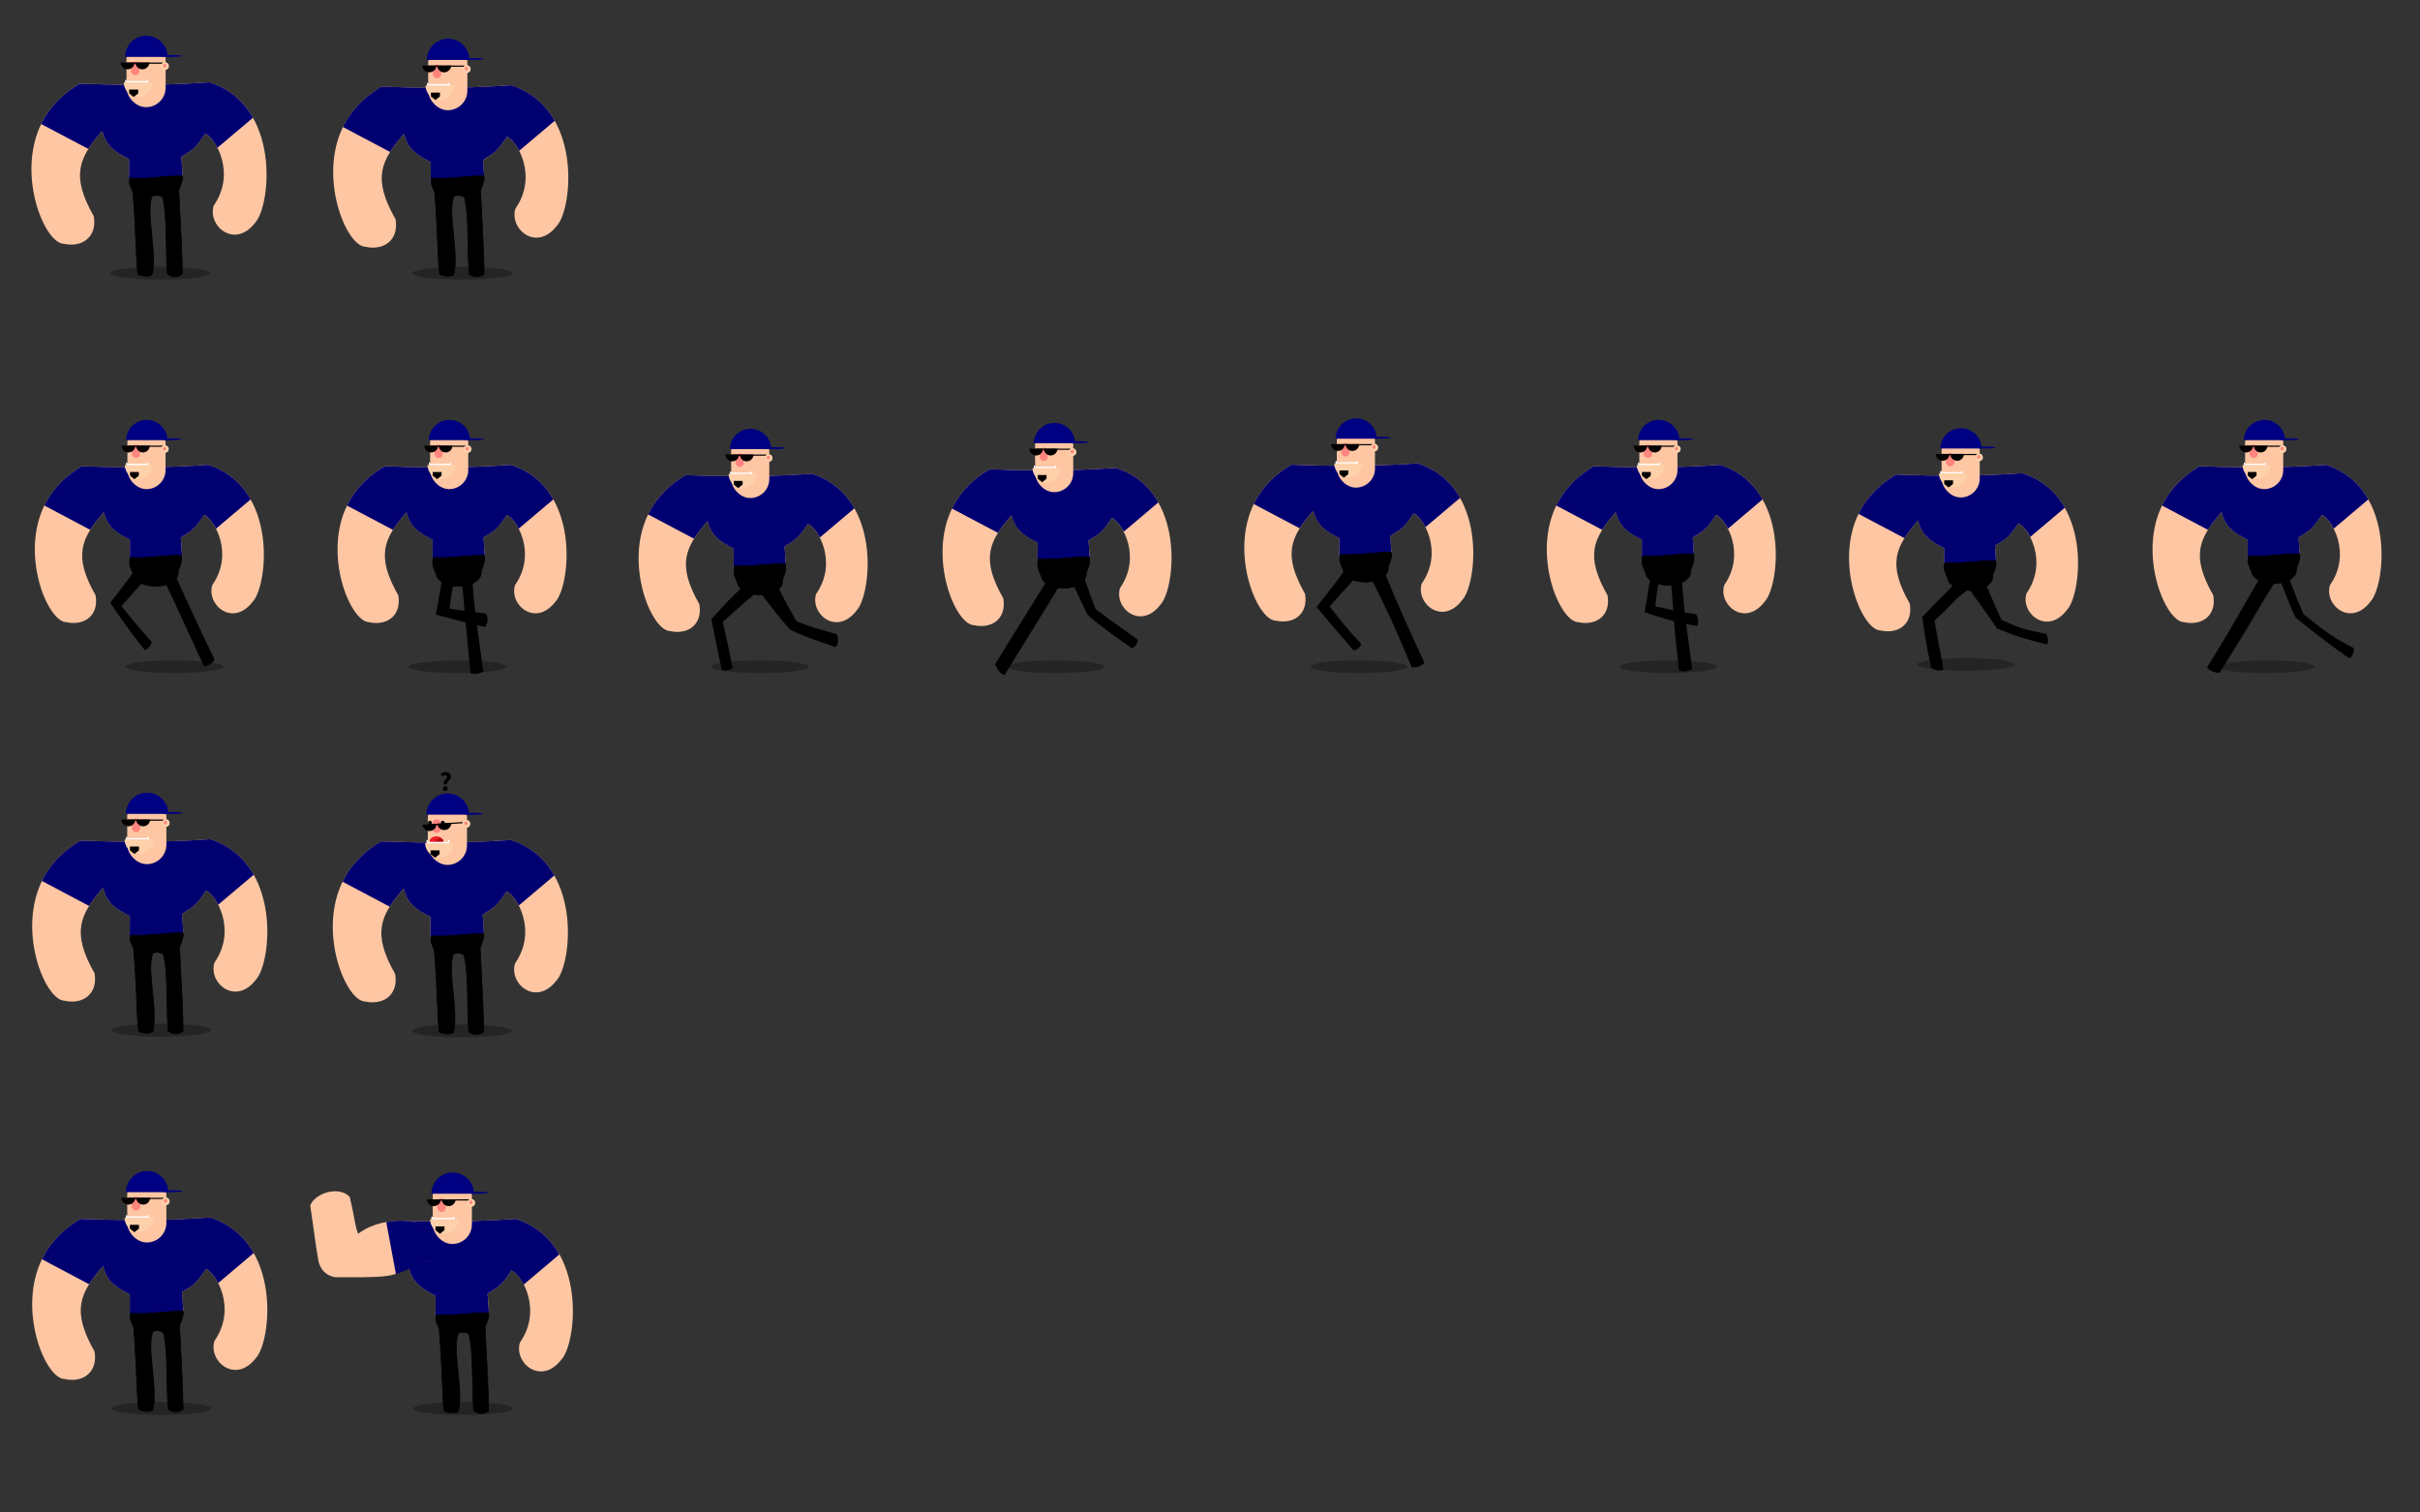 <svg id="Layer_1" data-name="Layer 1" xmlns="http://www.w3.org/2000/svg" viewBox="0 0 3200 2000"><rect x="0" y="0" width="3200" height="2000" fill="#333333" stroke="none"/><defs><style>.cls-1{fill:#ffc6a3;}.cls-2{fill:#000070;}.cls-3{fill:#ff857e;}.cls-4,.cls-9{fill:#030000;}.cls-5{fill:#ffd1ab;}.cls-6{fill:#fff;}.cls-7{fill:#000082;}.cls-8{stroke:#000;stroke-miterlimit:10;}.cls-9{opacity:0.3;}.cls-10{fill:#ed1c24;}.cls-11{fill:#b70b18;}</style></defs><title>man_sprite2</title><path class="cls-1" d="M240.84,733.65c-7.31,16.92-74.49,21.8-69,1.82v-21.8c-23.62-11.81-30-20-34.52-36.34-30,34.52-40.88,57.23-10.9,109.92,4.54,26.34-14.53,40.87-39.06,35.42C62.78,821.75,26.23,733,59.16,667.34c14.64-29.21,38.14-44.13,49.05-50.87,51.78,1.82,102.65,2.73,167.14-1.81,92.66,30,79,159,59,180.76-26.34,34.52-61.77,4.54-53.6-21.8,29.07-41.78,2.69-86.77-10.9-92.65-14.53,21.8-17.26,20.89-30.88,30C239.93,718.21,239.93,727.29,240.84,733.65Z"/><path class="cls-2" d="M331.42,660.39l-45.79,38.7c-4.92-9.5-11.08-16.11-15.73-18.12-14.53,21.8-17.26,20.89-30.88,30,.91,7.27.91,16.35,1.82,22.71a9.84,9.84,0,0,1-1.75,2.69c-11.44,13.17-60.62,17.21-66.94,4.27a7.14,7.14,0,0,1-.35-5.14v-21.8c-23.62-11.81-30-20-34.52-36.34-7.15,8.23-13.21,15.79-17.89,23.25L58.61,668.46c.18-.37.36-.75.55-1.12,14.64-29.2,38.13-44.13,49.05-50.87,51.78,1.82,102.65,2.73,167.14-1.81C302.1,623.3,320,640.2,331.42,660.39Z"/><rect class="cls-1" x="168.47" y="560.2" width="50.44" height="86.59" rx="25.22" ry="25.22"/><rect class="cls-3" x="174.35" y="587.95" width="10.93" height="17.66" rx="5.46" ry="5.46"/><rect class="cls-4" x="169.15" y="589.27" width="46.4" height="1.55"/><path class="cls-4" d="M198,589.27a9,9,0,0,1-18,0Z"/><path class="cls-4" d="M178.94,589.27a9,9,0,0,1-18,0Z"/><circle class="cls-5" cx="218.07" cy="593.83" r="5.04"/><ellipse class="cls-3" cx="217.65" cy="593.31" rx="2.41" ry="2.11" transform="translate(-413.39 559.03) rotate(-66.75)"/><path class="cls-5" d="M202.09,614.85a18.5,18.5,0,0,1-37,0Z"/><rect class="cls-6" x="166.78" y="613.17" width="29.43" height="1.68"/><path class="cls-7" d="M221.42,582.06H166.79a27.32,27.32,0,0,1,54.63,0Z"/><ellipse class="cls-7" cx="226.06" cy="580.8" rx="13.87" ry="1.26"/><rect class="cls-6" x="166.78" y="611.49" width="1.68" height="3.36" rx="0.84" ry="0.84"/><rect class="cls-6" x="194.53" y="611.49" width="1.68" height="3.36" rx="0.84" ry="0.84"/><polygon points="183.6 624.1 183.6 629.03 177.76 633.62 171.91 629.03 171.91 624.1 183.6 624.1"/><path class="cls-1" d="M641.09,733.65c-7.3,16.92-74.48,21.8-69,1.82v-21.8c-23.62-11.81-30-20-34.52-36.34-30,34.52-40.88,57.23-10.9,109.92,4.54,26.34-14.54,40.87-39.06,35.42-24.54-.92-61.1-89.63-28.16-155.33,14.64-29.21,38.13-44.13,49.05-50.87,51.78,1.82,102.65,2.73,167.14-1.81,92.65,30,79,159,59,180.76-26.34,34.52-61.77,4.54-53.59-21.8,29.07-41.78,2.68-86.77-10.9-92.65-14.53,21.8-17.26,20.89-30.88,30C640.18,718.21,640.18,727.29,641.09,733.65Z"/><path class="cls-2" d="M731.67,660.39l-45.79,38.7C681,689.59,674.81,683,670.16,681c-14.53,21.8-17.26,20.89-30.88,30,.9,7.27.9,16.35,1.81,22.71a10,10,0,0,1-1.74,2.69c-11.45,13.17-60.63,17.21-66.94,4.27a7.09,7.09,0,0,1-.35-5.14v-21.8c-23.62-11.81-30-20-34.52-36.34-7.15,8.23-13.21,15.79-17.9,23.25l-60.78-32.12.56-1.12c14.64-29.2,38.13-44.13,49.05-50.87,51.78,1.82,102.65,2.73,167.14-1.81C702.35,623.3,720.24,640.2,731.67,660.39Z"/><rect class="cls-1" x="568.72" y="560.2" width="50.44" height="86.59" rx="25.22" ry="25.22"/><rect class="cls-3" x="574.61" y="587.95" width="10.93" height="17.66" rx="5.46" ry="5.46"/><rect class="cls-4" x="569.41" y="589.27" width="46.4" height="1.55"/><path class="cls-4" d="M598.27,589.27a9,9,0,0,1-18,0Z"/><path class="cls-4" d="M579.2,589.27a9,9,0,0,1-18,0Z"/><circle class="cls-5" cx="618.32" cy="593.83" r="5.04"/><ellipse class="cls-3" cx="617.9" cy="593.31" rx="2.41" ry="2.11" transform="translate(-171.16 926.77) rotate(-66.75)"/><path class="cls-5" d="M602.35,614.85a18.5,18.5,0,0,1-37,0Z"/><rect class="cls-6" x="567.04" y="613.17" width="29.43" height="1.68"/><path class="cls-7" d="M621.68,582.06H567.05a27.32,27.32,0,0,1,54.63,0Z"/><ellipse class="cls-7" cx="626.31" cy="580.8" rx="13.87" ry="1.26"/><rect class="cls-6" x="567.04" y="611.49" width="1.68" height="3.36" rx="0.84" ry="0.84"/><rect class="cls-6" x="594.78" y="611.49" width="1.68" height="3.36" rx="0.84" ry="0.84"/><polygon points="583.86 624.1 583.86 629.03 578.01 633.62 572.17 629.03 572.17 624.1 583.86 624.1"/><path class="cls-1" d="M1039.2,745.43c-7.31,16.91-74.49,21.8-69,1.81v-21.8c-23.62-11.81-30-20-34.52-36.33-30,34.52-40.87,57.22-10.9,109.91,4.54,26.34-14.53,40.88-39.06,35.43-24.54-.93-61.09-89.64-28.16-155.34,14.65-29.2,38.14-44.12,49.06-50.86,51.77,1.81,102.64,2.72,167.14-1.82,92.65,30,79,159,59,180.77-26.34,34.51-61.77,4.54-53.59-21.81,29.06-41.78,2.68-86.77-10.9-92.65-14.54,21.8-17.26,20.89-30.89,30C1038.29,730,1038.29,739.07,1039.2,745.43Z"/><path class="cls-2" d="M1129.78,672.17,1084,710.86c-4.91-9.5-11.07-16.1-15.72-18.12-14.54,21.8-17.26,20.89-30.89,30,.91,7.26.91,16.35,1.82,22.71a10,10,0,0,1-1.75,2.68c-11.44,13.18-60.62,17.21-66.93,4.27a7.08,7.08,0,0,1-.36-5.14v-21.8c-23.62-11.81-30-20-34.52-36.33-7.15,8.23-13.2,15.78-17.89,23.24L857,680.23l.55-1.12c14.65-29.2,38.14-44.12,49.06-50.86,51.77,1.81,102.64,2.72,167.14-1.82C1100.46,635.08,1118.34,652,1129.78,672.17Z"/><rect class="cls-1" x="966.83" y="571.98" width="50.44" height="86.59" rx="25.22" ry="25.22"/><rect class="cls-3" x="972.71" y="599.72" width="10.93" height="17.66" rx="5.46" ry="5.46"/><rect class="cls-4" x="967.51" y="601.04" width="46.4" height="1.55"/><path class="cls-4" d="M996.38,601a9,9,0,0,1-18,0Z"/><path class="cls-4" d="M977.3,601a9,9,0,0,1-18,0Z"/><circle class="cls-5" cx="1016.43" cy="605.6" r="5.04"/><ellipse class="cls-3" cx="1016.01" cy="605.08" rx="2.41" ry="2.11" transform="translate(58.95 1299.66) rotate(-66.75)"/><path class="cls-5" d="M1000.46,626.62a18.5,18.5,0,1,1-37,0Z"/><rect class="cls-6" x="965.15" y="624.94" width="29.43" height="1.68"/><path class="cls-7" d="M1019.79,593.83H965.16a27.32,27.32,0,0,1,54.63,0Z"/><ellipse class="cls-7" cx="1024.42" cy="592.57" rx="13.87" ry="1.26"/><rect class="cls-6" x="965.15" y="623.26" width="1.68" height="3.36" rx="0.84" ry="0.84"/><rect class="cls-6" x="992.89" y="623.26" width="1.68" height="3.36" rx="0.84" ry="0.84"/><polygon points="981.96 635.87 981.96 640.8 976.12 645.4 970.27 640.8 970.27 635.87 981.96 635.87"/><path class="cls-1" d="M1441.09,737.65c-7.3,16.92-74.48,21.8-69,1.82v-21.8c-23.62-11.81-30-20-34.52-36.34-30,34.52-40.88,57.23-10.9,109.92,4.54,26.34-14.54,40.87-39.06,35.42-24.54-.92-61.1-89.63-28.16-155.33,14.64-29.21,38.13-44.13,49-50.87,51.78,1.82,102.65,2.73,167.14-1.81,92.65,30,79,159,59,180.76-26.34,34.52-61.77,4.54-53.59-21.8,29.07-41.78,2.68-86.77-10.9-92.65-14.53,21.8-17.26,20.89-30.88,30C1440.18,722.21,1440.18,731.29,1441.09,737.65Z"/><path class="cls-2" d="M1531.67,664.39l-45.79,38.7c-4.91-9.5-11.07-16.11-15.72-18.12-14.53,21.8-17.26,20.89-30.88,30,.9,7.27.9,16.35,1.81,22.71a10,10,0,0,1-1.74,2.69c-11.45,13.17-60.63,17.21-66.94,4.27a7.09,7.09,0,0,1-.35-5.14v-21.8c-23.62-11.81-30-20-34.52-36.34-7.15,8.23-13.21,15.79-17.9,23.25l-60.78-32.12.56-1.12c14.64-29.2,38.13-44.13,49-50.87,51.78,1.82,102.65,2.73,167.14-1.81C1502.35,627.3,1520.24,644.2,1531.67,664.39Z"/><rect class="cls-1" x="1368.72" y="564.2" width="50.44" height="86.59" rx="25.22" ry="25.22"/><rect class="cls-3" x="1374.61" y="591.95" width="10.93" height="17.66" rx="5.46" ry="5.46"/><rect class="cls-4" x="1369.41" y="593.27" width="46.4" height="1.55"/><path class="cls-4" d="M1398.27,593.27a9,9,0,0,1-18,0Z"/><path class="cls-4" d="M1379.2,593.27a9,9,0,0,1-18,0Z"/><circle class="cls-5" cx="1418.32" cy="597.83" r="5.04"/><ellipse class="cls-3" cx="1417.9" cy="597.31" rx="2.41" ry="2.11" transform="translate(309.32 1664.2) rotate(-66.75)"/><path class="cls-5" d="M1402.35,618.85a18.5,18.5,0,0,1-37,0Z"/><rect class="cls-6" x="1367.04" y="617.17" width="29.43" height="1.68"/><path class="cls-7" d="M1421.68,586.06h-54.63a27.32,27.32,0,0,1,54.63,0Z"/><ellipse class="cls-7" cx="1426.31" cy="584.8" rx="13.87" ry="1.26"/><rect class="cls-6" x="1367.04" y="615.49" width="1.68" height="3.36" rx="0.84" ry="0.84"/><rect class="cls-6" x="1394.78" y="615.49" width="1.68" height="3.36" rx="0.84" ry="0.84"/><polygon points="1383.86 628.1 1383.86 633.03 1378.01 637.62 1372.17 633.03 1372.17 628.1 1383.86 628.1"/><path class="cls-1" d="M1840.09,731.65c-7.3,16.92-74.48,21.8-69,1.82v-21.8c-23.62-11.81-30-20-34.52-36.34-30,34.52-40.88,57.23-10.9,109.92,4.54,26.34-14.54,40.87-39.06,35.42-24.54-.92-61.1-89.63-28.16-155.33,14.64-29.21,38.13-44.13,49-50.87,51.78,1.82,102.65,2.73,167.14-1.81,92.65,30,79,159,59,180.76-26.34,34.52-61.77,4.54-53.59-21.8,29.07-41.78,2.68-86.77-10.9-92.65-14.53,21.8-17.26,20.89-30.88,30C1839.18,716.21,1839.18,725.29,1840.09,731.65Z"/><path class="cls-2" d="M1930.67,658.39l-45.79,38.7c-4.91-9.5-11.07-16.11-15.72-18.12-14.53,21.8-17.26,20.89-30.88,30,.9,7.27.9,16.35,1.81,22.71a10,10,0,0,1-1.74,2.69c-11.45,13.17-60.63,17.21-66.94,4.27a7.09,7.09,0,0,1-.35-5.14v-21.8c-23.62-11.81-30-20-34.52-36.34-7.15,8.23-13.21,15.79-17.9,23.25l-60.78-32.12.56-1.12c14.64-29.2,38.13-44.13,49-50.87,51.78,1.82,102.65,2.73,167.14-1.81C1901.35,621.3,1919.24,638.2,1930.67,658.39Z"/><rect class="cls-1" x="1767.72" y="558.2" width="50.44" height="86.59" rx="25.22" ry="25.22"/><rect class="cls-3" x="1773.61" y="585.95" width="10.93" height="17.66" rx="5.46" ry="5.46"/><rect class="cls-4" x="1768.41" y="587.27" width="46.4" height="1.55"/><path class="cls-4" d="M1797.27,587.27a9,9,0,0,1-18,0Z"/><path class="cls-4" d="M1778.2,587.27a9,9,0,0,1-18,0Z"/><circle class="cls-5" cx="1817.32" cy="591.83" r="5.04"/><ellipse class="cls-3" cx="1816.9" cy="591.31" rx="2.41" ry="2.11" transform="translate(556.3 2027.16) rotate(-66.75)"/><path class="cls-5" d="M1801.35,612.85a18.5,18.5,0,0,1-37,0Z"/><rect class="cls-6" x="1766.04" y="611.17" width="29.43" height="1.68"/><path class="cls-7" d="M1820.68,580.06h-54.63a27.32,27.32,0,0,1,54.63,0Z"/><ellipse class="cls-7" cx="1825.31" cy="578.8" rx="13.87" ry="1.26"/><rect class="cls-6" x="1766.04" y="609.49" width="1.68" height="3.36" rx="0.84" ry="0.84"/><rect class="cls-6" x="1793.78" y="609.49" width="1.68" height="3.36" rx="0.84" ry="0.84"/><polygon points="1782.86 622.1 1782.86 627.03 1777.01 631.62 1771.17 627.03 1771.17 622.1 1782.86 622.1"/><path class="cls-1" d="M2240.09,733.65c-7.3,16.92-74.48,21.8-69,1.82v-21.8c-23.62-11.81-30-20-34.52-36.34-30,34.52-40.88,57.23-10.9,109.92,4.54,26.34-14.54,40.87-39.06,35.42-24.54-.92-61.1-89.63-28.16-155.33,14.64-29.21,38.13-44.13,49-50.87,51.78,1.82,102.65,2.73,167.14-1.81,92.65,30,79,159,59,180.76-26.34,34.52-61.77,4.54-53.59-21.8,29.07-41.78,2.68-86.77-10.9-92.65-14.53,21.8-17.26,20.89-30.88,30C2239.18,718.21,2239.18,727.29,2240.09,733.65Z"/><path class="cls-2" d="M2330.67,660.39l-45.79,38.7c-4.91-9.5-11.07-16.11-15.72-18.12-14.53,21.8-17.26,20.89-30.88,30,.9,7.27.9,16.35,1.81,22.71a10,10,0,0,1-1.74,2.69c-11.45,13.17-60.63,17.21-66.94,4.27a7.09,7.09,0,0,1-.35-5.14v-21.8c-23.62-11.81-30-20-34.52-36.34-7.15,8.23-13.21,15.79-17.9,23.25l-60.78-32.12c.19-.37.37-.75.56-1.12,14.64-29.2,38.13-44.13,49-50.87,51.78,1.82,102.65,2.73,167.14-1.81C2301.35,623.3,2319.24,640.2,2330.67,660.39Z"/><rect class="cls-1" x="2167.72" y="560.2" width="50.44" height="86.59" rx="25.22" ry="25.22"/><rect class="cls-3" x="2173.61" y="587.95" width="10.93" height="17.66" rx="5.46" ry="5.46"/><rect class="cls-4" x="2168.41" y="589.27" width="46.4" height="1.55"/><path class="cls-4" d="M2197.27,589.27a9,9,0,0,1-18,0Z"/><path class="cls-4" d="M2178.2,589.27a9,9,0,0,1-18,0Z"/><circle class="cls-5" cx="2217.32" cy="593.83" r="5.04"/><ellipse class="cls-3" cx="2216.9" cy="593.31" rx="2.41" ry="2.11" transform="translate(796.54 2395.87) rotate(-66.75)"/><path class="cls-5" d="M2201.35,614.85a18.5,18.5,0,0,1-37,0Z"/><rect class="cls-6" x="2166.04" y="613.17" width="29.43" height="1.68"/><path class="cls-7" d="M2220.68,582.06h-54.63a27.32,27.32,0,0,1,54.63,0Z"/><ellipse class="cls-7" cx="2225.31" cy="580.8" rx="13.87" ry="1.26"/><rect class="cls-6" x="2166.04" y="611.49" width="1.68" height="3.36" rx="0.84" ry="0.84"/><rect class="cls-6" x="2193.78" y="611.49" width="1.68" height="3.36" rx="0.84" ry="0.84"/><polygon points="2182.86 624.1 2182.86 629.03 2177.01 633.62 2171.17 629.03 2171.17 624.1 2182.86 624.1"/><path class="cls-1" d="M2639.76,744.65c-7.3,16.92-74.49,21.8-69,1.82v-21.8c-23.62-11.81-30-20-34.52-36.34-30,34.52-40.88,57.23-10.9,109.92,4.54,26.34-14.54,40.87-39.06,35.42-24.54-.92-61.1-89.63-28.16-155.33,14.64-29.21,38.13-44.13,49-50.87,51.78,1.82,102.65,2.73,167.14-1.81,92.65,30,79,159,59,180.76-26.34,34.52-61.77,4.54-53.59-21.8,29.07-41.78,2.68-86.77-10.9-92.65-14.53,21.8-17.26,20.89-30.89,30C2638.85,729.21,2638.85,738.29,2639.76,744.65Z"/><path class="cls-2" d="M2730.34,671.39l-45.79,38.7c-4.91-9.5-11.07-16.11-15.72-18.12-14.53,21.8-17.26,20.89-30.89,30,.91,7.27.91,16.35,1.82,22.71a10,10,0,0,1-1.74,2.69c-11.45,13.17-60.63,17.21-66.94,4.27a7.09,7.09,0,0,1-.35-5.14v-21.8c-23.62-11.81-30-20-34.52-36.34-7.15,8.23-13.21,15.79-17.9,23.25l-60.78-32.12c.18-.37.37-.75.56-1.12,14.64-29.2,38.13-44.13,49-50.87,51.78,1.82,102.65,2.73,167.14-1.81C2701,634.3,2718.91,651.2,2730.34,671.39Z"/><rect class="cls-1" x="2567.39" y="571.2" width="50.44" height="86.59" rx="25.22" ry="25.22"/><rect class="cls-3" x="2573.28" y="598.95" width="10.93" height="17.66" rx="5.46" ry="5.46"/><rect class="cls-4" x="2568.08" y="600.27" width="46.4" height="1.55"/><path class="cls-4" d="M2596.94,600.27a9,9,0,0,1-18,0Z"/><path class="cls-4" d="M2577.87,600.27a9,9,0,0,1-18,0Z"/><circle class="cls-5" cx="2616.99" cy="604.83" r="5.04"/><ellipse class="cls-3" cx="2616.57" cy="604.31" rx="2.41" ry="2.11" transform="translate(1028.31 2769.73) rotate(-66.75)"/><path class="cls-5" d="M2601,625.85a18.5,18.5,0,0,1-37,0Z"/><rect class="cls-6" x="2565.71" y="624.17" width="29.43" height="1.68"/><path class="cls-7" d="M2620.35,593.06h-54.63a27.32,27.32,0,0,1,54.63,0Z"/><ellipse class="cls-7" cx="2624.98" cy="591.8" rx="13.87" ry="1.26"/><rect class="cls-6" x="2565.71" y="622.49" width="1.68" height="3.36" rx="0.84" ry="0.84"/><rect class="cls-6" x="2593.45" y="622.49" width="1.68" height="3.36" rx="0.84" ry="0.84"/><polygon points="2582.53 635.1 2582.53 640.03 2576.68 644.62 2570.84 640.03 2570.84 635.1 2582.53 635.1"/><path class="cls-1" d="M3041.09,733.65c-7.3,16.92-74.48,21.8-69,1.82v-21.8c-23.62-11.81-30-20-34.52-36.34-30,34.52-40.88,57.23-10.9,109.92,4.54,26.34-14.54,40.87-39.06,35.42-24.54-.92-61.1-89.63-28.16-155.33,14.64-29.21,38.13-44.13,49-50.87,51.78,1.82,102.65,2.73,167.14-1.81,92.65,30,79,159,59,180.76-26.34,34.52-61.77,4.54-53.59-21.8,29.07-41.78,2.68-86.77-10.9-92.65-14.53,21.8-17.26,20.89-30.88,30C3040.18,718.21,3040.18,727.29,3041.09,733.65Z"/><path class="cls-2" d="M3131.67,660.39l-45.79,38.7c-4.91-9.5-11.07-16.11-15.72-18.12-14.53,21.8-17.26,20.89-30.88,30,.9,7.27.9,16.35,1.81,22.71a10,10,0,0,1-1.74,2.69c-11.45,13.17-60.63,17.21-66.94,4.27a7.09,7.09,0,0,1-.35-5.14v-21.8c-23.62-11.81-30-20-34.52-36.34-7.15,8.23-13.21,15.79-17.9,23.25l-60.78-32.12c.19-.37.37-.75.56-1.12,14.64-29.2,38.13-44.13,49-50.87,51.78,1.82,102.65,2.73,167.14-1.81C3102.35,623.3,3120.24,640.2,3131.67,660.39Z"/><rect class="cls-1" x="2968.72" y="560.2" width="50.44" height="86.59" rx="25.22" ry="25.22"/><rect class="cls-3" x="2974.61" y="587.95" width="10.93" height="17.66" rx="5.46" ry="5.46"/><rect class="cls-4" x="2969.41" y="589.27" width="46.4" height="1.55"/><path class="cls-4" d="M2998.27,589.27a9,9,0,0,1-18,0Z"/><path class="cls-4" d="M2979.2,589.27a9,9,0,0,1-18,0Z"/><circle class="cls-5" cx="3018.32" cy="593.83" r="5.04"/><ellipse class="cls-3" cx="3017.9" cy="593.31" rx="2.41" ry="2.11" transform="translate(1281.3 3131.8) rotate(-66.75)"/><path class="cls-5" d="M3002.35,614.85a18.5,18.5,0,0,1-37,0Z"/><rect class="cls-6" x="2967.04" y="613.17" width="29.43" height="1.68"/><path class="cls-7" d="M3021.68,582.06h-54.63a27.32,27.32,0,0,1,54.63,0Z"/><ellipse class="cls-7" cx="3026.31" cy="580.8" rx="13.87" ry="1.26"/><rect class="cls-6" x="2967.04" y="611.49" width="1.68" height="3.36" rx="0.84" ry="0.84"/><rect class="cls-6" x="2994.78" y="611.49" width="1.68" height="3.36" rx="0.84" ry="0.84"/><polygon points="2983.86 624.1 2983.86 629.03 2978.01 633.62 2972.17 629.03 2972.17 624.1 2983.86 624.1"/><path class="cls-8" d="M235.13,752.59c0,.83.09,1.66.13,2.48H176c-2.78-6.53-6.12-12.39-3.53-17.93,21.8,1.82,49-3.63,67.21-2.72C240.9,738.75,237.86,745.92,235.13,752.59Z"/><path class="cls-8" d="M635.77,752.59c0,.83.09,1.66.13,2.48H576.63c-2.78-6.53-6.12-12.39-3.53-17.93,21.8,1.82,49-3.63,67.21-2.72C641.54,738.75,638.5,745.92,635.77,752.59Z"/><path class="cls-8" d="M1034.22,763.59c0,.83.09,1.66.13,2.48H975.08c-2.78-6.53-6.12-12.39-3.53-17.93,21.8,1.82,49.05-3.63,67.21-2.72C1040,749.75,1037,756.92,1034.22,763.59Z"/><path class="cls-8" d="M1435.77,754.59c0,.83.09,1.66.13,2.48h-59.27c-2.78-6.53-6.12-12.39-3.53-17.93,21.8,1.82,49.05-3.63,67.21-2.72C1441.54,740.75,1438.5,747.92,1435.77,754.59Z"/><path class="cls-8" d="M1835.11,748.59c0,.83.09,1.66.13,2.48H1776c-2.78-6.53-6.12-12.39-3.53-17.93,21.8,1.82,49-3.63,67.21-2.72C1840.88,734.75,1837.84,741.92,1835.11,748.59Z"/><path class="cls-8" d="M2235.11,750.59c0,.83.09,1.66.13,2.48H2176c-2.78-6.53-6.12-12.39-3.53-17.93,21.8,1.82,49-3.63,67.21-2.72C2240.88,736.75,2237.84,743.92,2235.11,750.59Z"/><path class="cls-8" d="M2634.44,759.59c0,.83.09,1.66.13,2.48H2575.3c-2.78-6.53-6.12-12.39-3.53-17.93,21.8,1.82,49.05-3.63,67.21-2.72C2640.21,745.75,2637.17,752.92,2634.44,759.59Z"/><path class="cls-8" d="M3036.11,750.59c0,.83.09,1.66.13,2.48H2977c-2.78-6.53-6.12-12.39-3.53-17.93,21.8,1.82,49-3.63,67.21-2.72C3041.88,736.75,3038.84,743.92,3036.11,750.59Z"/><path class="cls-8" d="M3036.11,752.7c0,.83.09,1.66.13,2.48H2977c-2.78-6.53-6.12-12.39-3.53-17.93,21.8,1.82,49-3.63,67.21-2.72C3041.88,738.86,3038.84,746,3036.11,752.7Z"/><ellipse class="cls-8" cx="3006.75" cy="754.21" rx="29.75" ry="17.5"/><path class="cls-8" d="M2634.44,761.7c0,.83.09,1.66.13,2.48H2575.3c-2.78-6.53-6.12-12.39-3.53-17.93,21.8,1.82,49.05-3.63,67.21-2.72C2640.21,747.86,2637.17,755,2634.44,761.7Z"/><ellipse class="cls-8" cx="2605.08" cy="763.21" rx="29.75" ry="17.5"/><path class="cls-8" d="M2235.11,754.81c0,.83.09,1.66.13,2.48H2176c-2.78-6.53-6.12-12.39-3.53-17.93,21.8,1.82,49-3.63,67.21-2.72C2240.88,741,2237.84,748.14,2235.11,754.81Z"/><ellipse class="cls-8" cx="2205.75" cy="756.32" rx="29.75" ry="17.5"/><path class="cls-8" d="M1835.11,750.7c0,.83.09,1.66.13,2.48H1776c-2.78-6.53-6.12-12.39-3.53-17.93,21.8,1.82,49-3.63,67.21-2.72C1840.88,736.86,1837.84,744,1835.11,750.7Z"/><ellipse class="cls-8" cx="1805.75" cy="752.21" rx="29.75" ry="17.5"/><path class="cls-8" d="M1435.77,758.81c0,.83.09,1.66.13,2.48h-59.27c-2.78-6.53-6.12-12.39-3.53-17.93,21.8,1.82,49.05-3.63,67.21-2.72C1441.54,745,1438.5,752.14,1435.77,758.81Z"/><ellipse class="cls-8" cx="1406.41" cy="760.32" rx="29.75" ry="17.5"/><path class="cls-8" d="M1034.22,767.58c0,.83.09,1.66.13,2.48H975.08c-2.78-6.53-6.12-12.39-3.53-17.93,21.8,1.82,49.05-3.63,67.21-2.72C1040,753.74,1037,760.91,1034.22,767.58Z"/><ellipse class="cls-8" cx="1004.86" cy="769.09" rx="29.75" ry="17.5"/><path class="cls-8" d="M635.77,756.19c0,.83.09,1.66.13,2.48H576.63c-2.78-6.53-6.12-12.39-3.53-17.93,21.8,1.82,49-3.63,67.21-2.72C641.54,742.35,638.5,749.52,635.77,756.19Z"/><ellipse class="cls-8" cx="606.41" cy="757.71" rx="29.75" ry="17.5"/><path class="cls-8" d="M235.13,756.19c0,.83.09,1.66.13,2.48H176c-2.78-6.53-6.12-12.39-3.53-17.93,21.8,1.82,49-3.63,67.21-2.72C240.9,742.35,237.86,749.52,235.13,756.19Z"/><ellipse class="cls-8" cx="205.77" cy="757.71" rx="29.75" ry="17.5"/><path class="cls-8" d="M3008,768.77c-31.68,51.32-29.3,50.65-73.34,120.5-2.36-.14-10.48-.61-15.63-6.7,35.37-58.24,20.77-33.21,69.66-118.27C2993.34,764,3002.42,762.28,3008,768.77Z"/><path d="M3013.88,763.88c7.93,20,14.07,38.33,22,53.14,27.33,22.34,51.06,40,70.87,53.62,3.87-2.55,6.25-8.4,5.72-13.64-27.07-13.88-33.89-19-66.47-44.68-12.54-29.39-14.52-36-21.56-53.85C3020.45,757.74,3016,760.43,3013.88,763.88Z"/><path d="M2584.52,771.87c-15.79,17.59-19,18.29-42.69,44.09,5.63,38.24,5.39,35.42,11.73,67.32,4.19,2.41,12.32,5.31,16.18,1.88-3.75-23.92-5.16-26.5-11.73-64.5,29.56-27.21,24.63-26.51,42-38.94C2599.1,776.16,2590.8,772.4,2584.52,771.87Z"/><path d="M2604.69,780.31c20,27.44,29.18,40.35,36.06,50.9,30.84,12.2,37.3,13.61,66.07,20.88,2.4-3.71,1.15-9.9-.84-13.84-30-6.1-34-7-59.4-18.53-12.92-27.21-15.49-38.57-24.17-52.31C2615.62,765.72,2606.9,772.51,2604.69,780.31Z"/><path d="M2185.73,741.83c-4.91,30.49-2.95,19-11,67.79,34.95,11.49,45.94,13.84,69.5,18.29,2.32-4.74,1.54-11-1.65-15.73-34.52-5.14-32.31-6.32-53.71-10.3,3.14-28.15,3.73-29.56,9.62-55.83A11.23,11.23,0,0,0,2185.73,741.83Z"/><path d="M2222.58,744.17c4.17,68.91,6.28,72.43,15,140.74-1,.56-8.63,4.61-17.36,1.88-6.33-57-4.93-42.4-12.2-141.68A20.7,20.7,0,0,1,2222.58,744.17Z"/><path d="M1785.31,744.42c-18.53,24.86-10.79,15.48-44.34,58.17,26.74,32.6,32.61,38,49,57.7,3.7-.89,8.91-3.84,10.08-8.68-19.93-21.81-24.63-27.44-41.75-49.73,25.33-29.08,28.62-30.72,41.52-47.14C1798.61,748.83,1791,745,1785.31,744.42Z"/><path d="M1808.29,755.68c21.35,41.75,32.61,64.73,58.64,126.89,2.73.07,10.77-.15,16.66-5.86-23.22-51.6-30.5-65-55.36-126C1825.29,750.42,1815,749.26,1808.29,755.68Z"/><path d="M1393.79,752.61c-34,55-28.62,46.18-78,125.65,2.35,5.15,5.69,12.5,12.58,14.39,47.91-78,58.53-94.5,82-133.81C1405.45,753.24,1397.66,752.82,1393.79,752.61Z"/><path d="M1412.38,758c10.32,23,13.84,30.73,25.8,55.12,14,13,37.53,29.09,58.64,44.1,4-1.82,7.72-6.44,7.74-11.26-23-16.89-24.39-16.89-55.82-40.58-12-30.49-13.14-37.76-20.17-53.95C1422.87,749.7,1415.48,753,1412.38,758Z"/><path d="M984.22,774c-19.7,18.06-20.4,19.47-43.63,44.8,7.74,38.24,8,39.41,13.84,67.09,4.73,1.53,9.75.3,14.31-1.88-6.1-32.6-7.74-37.53-12.9-61.69,31.43-28.15,31.43-28.15,44.33-38.7C999.36,778.21,990.73,774.52,984.22,774Z"/><path d="M1004.63,782.94c16,20.18,23.69,31.2,39.88,49.5,9.32,4.89,25.19,11.58,60.28,23.22,4-3.68,4.47-11.67,1.64-17.12-31.94-9-30-8.23-53.25-16.89-18.53-32.84-19.23-35.19-27.44-52.31C1017.74,767.39,1007.11,774.66,1004.63,782.94Z"/><path d="M589.88,742.26c-7,30.5-5.16,25.34-13.61,70.37,38.47,10.32,38.47,10.32,65,16.42,3.77-4.45,4.73-12.59,1.17-17.59-24.83-3.94-25.33-2.81-48.09-6.8,4.23-29.32,4.23-29.32,10.09-56.77A15,15,0,0,0,589.88,742.26Z"/><path d="M623.89,747.66C626,794.1,626,794.1,639.14,888.16c-.73.42-8.23,4.59-16.89,2.11-6.34-62.16-6.1-65-12.9-137.45C612.42,750.54,617.73,746.61,623.89,747.66Z"/><path d="M186.76,743.38c-15.71,19.94-16.18,21.87-41,53.71,25.34,37.06,28.95,41,45.51,62.4a13.54,13.54,0,0,0,9.38-10.56c-22.11-25-24.16-28.15-40.11-47.38,27.91-31.43,31.2-34.95,43.16-49.26C202.14,746.44,193,743.47,186.76,743.38Z"/><path d="M210.69,754.17c24.86,52.07,36.59,78.11,59.11,127.13,7.63-.67,12.54-6.77,14.07-8.68-30.49-63.56-37.53-79.75-57.23-122.91C223.65,749.55,216,749.14,210.69,754.17Z"/><ellipse class="cls-9" cx="230.56" cy="881.61" rx="64.34" ry="8.34"/><ellipse class="cls-9" cx="605.06" cy="881.61" rx="64.34" ry="8.34"/><ellipse class="cls-9" cx="1005.06" cy="881.61" rx="64.34" ry="8.34"/><ellipse class="cls-9" cx="1396.06" cy="881.61" rx="64.34" ry="8.34"/><ellipse class="cls-9" cx="1797.06" cy="881.61" rx="64.34" ry="8.34"/><ellipse class="cls-9" cx="2206.06" cy="881.61" rx="64.34" ry="8.34"/><ellipse class="cls-9" cx="2599.73" cy="878.61" rx="64.34" ry="8.34"/><ellipse class="cls-9" cx="2996.06" cy="881.61" rx="64.34" ry="8.34"/><path class="cls-1" d="M242.52,1231.87c-7.5,17.36-76.46,22.38-70.87,1.86v-22.38c-24.24-12.12-30.77-20.51-35.43-37.3-30.77,35.44-42,58.75-11.19,112.83,4.66,27-14.92,42-40.1,36.37-25.19-1-62.71-92-28.9-159.45,15-30,39.14-45.3,50.35-52.22,53.15,1.86,105.37,2.8,171.57-1.87,95.11,30.77,81.12,163.18,60.61,185.56-27,35.44-63.41,4.67-55-22.38,29.83-42.89,2.75-89.07-11.19-95.11-14.92,22.38-17.72,21.45-31.71,30.77C241.58,1216,241.58,1225.34,242.52,1231.87Z"/><path class="cls-2" d="M335.5,1156.66l-47,39.73c-5.05-9.76-11.37-16.54-16.14-18.61-14.92,22.38-17.72,21.45-31.71,30.77.93,7.46.93,16.79,1.87,23.32a10.49,10.49,0,0,1-1.79,2.76C229,1248.15,178.49,1252.29,172,1239a7.35,7.35,0,0,1-.36-5.28v-22.38c-24.24-12.12-30.77-20.51-35.43-37.3-7.34,8.45-13.56,16.21-18.37,23.87l-62.39-33q.27-.57.57-1.14c15-30,39.14-45.3,50.35-52.22,53.15,1.86,105.37,2.8,171.57-1.87C305.4,1118.59,323.76,1135.93,335.5,1156.66Z"/><path class="cls-8" d="M183.31,1363.34c4.65,2.92,13.88,4,18.65.94,7.45-27-8.4-82.06,0-103.51,4.13-2.44,10.19-1.53,14,.93,6.53,23.32,3.73,73.67,6.53,101.64,4.36,3,11.19,6.53,19.58,0,0-20.51-1.86-56.88-4.66-111,2.8-6.84,5.91-14.2,4.66-18.65-18.65-.93-46.62,4.66-69,2.8-2.69,5.76.86,11.84,3.73,18.65C181.44,1313.92,180.51,1341.9,183.31,1363.34Z"/><rect class="cls-1" x="168.23" y="1053.82" width="51.78" height="88.89" rx="25.89" ry="25.89"/><rect class="cls-3" x="174.27" y="1082.3" width="11.22" height="18.12" rx="5.61" ry="5.61"/><rect class="cls-4" x="168.93" y="1083.66" width="47.63" height="1.59"/><path class="cls-4" d="M198.56,1083.66a9.26,9.26,0,0,1-18.51,0Z"/><path class="cls-4" d="M179,1083.66a9.26,9.26,0,0,1-18.51,0Z"/><circle class="cls-5" cx="219.15" cy="1088.34" r="5.18"/><ellipse class="cls-3" cx="218.71" cy="1087.8" rx="2.48" ry="2.17" transform="translate(-867.07 859.27) rotate(-66.75)"/><path class="cls-5" d="M202.75,1109.91a19,19,0,1,1-38,0Z"/><rect class="cls-6" x="166.5" y="1108.19" width="30.21" height="1.73"/><path class="cls-7" d="M222.59,1076.25H166.51a28,28,0,0,1,56.08,0Z"/><ellipse class="cls-7" cx="227.35" cy="1074.96" rx="14.24" ry="1.29"/><rect class="cls-6" x="166.5" y="1106.46" width="1.73" height="3.45" rx="0.86" ry="0.86"/><rect class="cls-6" x="194.98" y="1106.46" width="1.73" height="3.45" rx="0.86" ry="0.86"/><polygon points="183.76 1119.4 183.76 1124.47 177.76 1129.18 171.77 1124.47 171.77 1119.4 183.76 1119.4"/><ellipse class="cls-9" cx="213.35" cy="1362.17" rx="66.05" ry="8.56"/><path class="cls-1" d="M640,1232.87c-7.5,17.36-76.46,22.38-70.87,1.86v-22.38c-24.24-12.12-30.77-20.51-35.43-37.3-30.77,35.44-42,58.75-11.19,112.83,4.66,27-14.92,42-40.1,36.37-25.19-1-62.71-92-28.9-159.45,15-30,39.14-45.3,50.35-52.22,53.15,1.86,105.37,2.8,171.57-1.87,95.11,30.77,81.12,163.18,60.61,185.56-27,35.44-63.41,4.67-55-22.38,29.83-42.89,2.75-89.07-11.19-95.11-14.92,22.38-17.72,21.45-31.71,30.77C639.08,1217,639.08,1226.34,640,1232.87Z"/><path class="cls-2" d="M733,1157.66l-47,39.73c-5-9.76-11.37-16.54-16.14-18.61-14.92,22.38-17.72,21.45-31.71,30.77.93,7.46.93,16.79,1.87,23.32a10.49,10.49,0,0,1-1.79,2.76c-11.75,13.52-62.24,17.66-68.72,4.38a7.35,7.35,0,0,1-.36-5.28v-22.38c-24.24-12.12-30.77-20.51-35.43-37.3-7.34,8.45-13.56,16.21-18.37,23.87l-62.39-33q.27-.57.57-1.14c15-30,39.14-45.3,50.35-52.22,53.15,1.86,105.37,2.8,171.57-1.87C702.9,1119.59,721.26,1136.93,733,1157.66Z"/><path class="cls-8" d="M580.81,1364.34c4.65,2.92,13.88,4,18.65.94,7.45-27-8.4-82.06,0-103.51,4.13-2.44,10.19-1.53,14,.93,6.53,23.32,3.73,73.67,6.53,101.64,4.36,3,11.19,6.53,19.58,0,0-20.51-1.86-56.88-4.66-111,2.8-6.84,5.91-14.2,4.66-18.65-18.65-.93-46.62,4.66-69,2.8-2.69,5.76.86,11.84,3.73,18.65C578.94,1314.92,578,1342.9,580.81,1364.34Z"/><rect class="cls-1" x="565.73" y="1054.82" width="51.78" height="88.89" rx="25.89" ry="25.89"/><rect class="cls-3" x="571.77" y="1083.3" width="11.22" height="18.12" rx="5.61" ry="5.61"/><rect class="cls-4" x="567.18" y="1088.38" width="47.63" height="1.59" transform="translate(-71.01 41.64) rotate(-3.81)"/><path class="cls-4" d="M596.74,1088a9.26,9.26,0,0,1-18.47,1.23Z"/><path class="cls-4" d="M577.2,1089.3a9.26,9.26,0,0,1-18.47,1.23Z"/><circle class="cls-5" cx="616.65" cy="1089.34" r="5.18"/><ellipse class="cls-3" cx="616.21" cy="1088.8" rx="2.48" ry="2.17" transform="translate(-627.42 1225.09) rotate(-66.75)"/><path class="cls-7" d="M620.09,1077.25H564a28,28,0,0,1,56.08,0Z"/><ellipse class="cls-7" cx="624.85" cy="1075.96" rx="14.24" ry="1.29"/><rect class="cls-6" x="564" y="1110.46" width="1.73" height="3.45" rx="0.86" ry="0.86"/><rect class="cls-6" x="592.48" y="1110.46" width="1.73" height="3.45" rx="0.86" ry="0.86"/><ellipse class="cls-9" cx="610.85" cy="1363.17" rx="66.05" ry="8.56"/><rect class="cls-4" x="566" y="1085.23" width="5" height="7" rx="2.5" ry="2.5"/><rect class="cls-4" x="583" y="1085.23" width="5" height="7" rx="2.5" ry="2.5"/><path class="cls-10" d="M586,1112.56c0,3.33-3.35,6.08-7.69,6.51a11.76,11.76,0,0,1-1.2.06c-4.76,0-8.64-2.75-8.89-6.22,0-.11,0-.23,0-.35a5.49,5.49,0,0,1,1.68-3.84,9.52,9.52,0,0,1,5.23-2.56,11.7,11.7,0,0,1,2-.17l.73,0c.35,0,.7.06,1,.11a10.67,10.67,0,0,1,2.73.78,7.89,7.89,0,0,1,3.43,2.7A5.2,5.2,0,0,1,586,1112.56Z"/><path class="cls-11" d="M585.48,1110a4,4,0,0,1,1,1.9,9.73,9.73,0,0,1-.84.86c-3.5,3.22-8.22,3.83-10.75,1.45a8.16,8.16,0,0,1,2.25-3.41C579.83,1108.3,583.58,1107.94,585.48,1110Z"/><path class="cls-5" d="M600.25,1114.91a19,19,0,1,1-38,0Z"/><polygon points="581.26 1124.4 581.26 1129.47 575.26 1134.18 569.27 1129.47 569.27 1124.4 581.26 1124.4"/><rect class="cls-6" x="564" y="1113.19" width="30.21" height="1.73"/><path d="M591.09,1027.45a2.17,2.17,0,0,0-2.42-2.27,4.57,4.57,0,0,0-3.28,1.66l-2.92-2.66a9.1,9.1,0,0,1,6.86-3.27c3.88,0,6.83,1.91,6.83,6.17,0,4.43-5.41,5.79-5,10.05h-4.62C585.81,1032.2,591.09,1030.17,591.09,1027.45Zm-5.43,15.11a3.2,3.2,0,1,1,3.2,3.33A3.21,3.21,0,0,1,585.66,1042.56Z"/><path class="cls-1" d="M241.52,230.9c-7.5,17.36-76.46,22.37-70.87,1.86V210.38c-24.24-12.12-30.77-20.51-35.43-37.3-30.77,35.44-42,58.75-11.19,112.83,4.66,27-14.92,42-40.1,36.37-25.19-.95-62.71-92-28.9-159.45,15-30,39.14-45.3,50.35-52.22,53.15,1.86,105.37,2.8,171.57-1.87,95.11,30.77,81.12,163.18,60.61,185.56-27,35.44-63.41,4.67-55-22.38,29.83-42.89,2.75-89.07-11.19-95.11-14.92,22.38-17.72,21.45-31.71,30.77C240.58,215,240.58,224.37,241.52,230.9Z"/><path class="cls-2" d="M334.5,155.69l-47,39.73c-5.05-9.76-11.37-16.54-16.14-18.61-14.92,22.38-17.72,21.45-31.71,30.77.93,7.46.93,16.79,1.87,23.32a10.49,10.49,0,0,1-1.79,2.76C228,247.18,177.49,251.32,171,238a7.35,7.35,0,0,1-.36-5.28V210.38c-24.24-12.12-30.77-20.51-35.43-37.3-7.34,8.45-13.56,16.21-18.37,23.86L54.46,164q.27-.57.57-1.14c15-30,39.14-45.3,50.35-52.22,53.15,1.86,105.37,2.8,171.57-1.87C304.4,117.62,322.76,135,334.5,155.69Z"/><path class="cls-8" d="M182.31,362.37c4.65,2.92,13.88,4,18.65.94,7.45-27.05-8.4-82.06,0-103.51,4.13-2.44,10.19-1.53,14,.93,6.53,23.32,3.73,73.67,6.53,101.64,4.36,2.94,11.19,6.53,19.58,0,0-20.51-1.86-56.88-4.66-111,2.8-6.84,5.91-14.2,4.66-18.65-18.65-.93-46.62,4.66-69,2.8-2.69,5.76.86,11.84,3.73,18.65C180.44,313,179.51,340.93,182.31,362.37Z"/><rect class="cls-1" x="167.23" y="52.85" width="51.78" height="88.89" rx="25.89" ry="25.89"/><rect class="cls-3" x="173.27" y="81.32" width="11.22" height="18.12" rx="5.61" ry="5.61"/><rect class="cls-4" x="167.93" y="82.68" width="47.63" height="1.59"/><path class="cls-4" d="M197.56,82.68a9.26,9.26,0,0,1-18.51,0Z"/><path class="cls-4" d="M178,82.68a9.26,9.26,0,0,1-18.51,0Z"/><circle class="cls-5" cx="218.15" cy="87.37" r="5.18"/><ellipse class="cls-3" cx="217.71" cy="86.83" rx="2.48" ry="2.17" transform="translate(51.98 252.58) rotate(-66.75)"/><path class="cls-5" d="M201.75,108.94a19,19,0,1,1-38,0Z"/><rect class="cls-6" x="165.5" y="107.22" width="30.21" height="1.73"/><path class="cls-7" d="M221.59,75.28H165.51a28,28,0,0,1,56.08,0Z"/><ellipse class="cls-7" cx="226.35" cy="73.99" rx="14.24" ry="1.29"/><rect class="cls-6" x="165.5" y="105.49" width="1.73" height="3.45" rx="0.86" ry="0.86"/><rect class="cls-6" x="193.98" y="105.49" width="1.73" height="3.45" rx="0.86" ry="0.86"/><polygon points="182.76 118.43 182.76 123.5 176.76 128.21 170.77 123.5 170.77 118.43 182.76 118.43"/><ellipse class="cls-9" cx="212.35" cy="361.2" rx="66.05" ry="8.56"/><path class="cls-1" d="M640.52,234.9c-7.5,17.36-76.46,22.37-70.87,1.86V214.38c-24.24-12.12-30.77-20.51-35.43-37.3-30.77,35.44-42,58.75-11.19,112.83,4.66,27-14.92,42-40.1,36.37-25.19-.95-62.71-92-28.9-159.45,15-30,39.14-45.3,50.35-52.22,53.15,1.86,105.37,2.8,171.57-1.87,95.11,30.77,81.12,163.18,60.61,185.56-27,35.44-63.41,4.67-55-22.38,29.83-42.89,2.75-89.07-11.19-95.11-14.92,22.38-17.72,21.45-31.71,30.77C639.58,219,639.58,228.37,640.52,234.9Z"/><path class="cls-2" d="M733.5,159.69l-47,39.73c-5-9.76-11.37-16.54-16.14-18.61-14.92,22.38-17.72,21.45-31.71,30.77.93,7.46.93,16.79,1.87,23.32a10.49,10.49,0,0,1-1.79,2.76C627,251.18,576.49,255.32,570,242a7.35,7.35,0,0,1-.36-5.28V214.38c-24.24-12.12-30.77-20.51-35.43-37.3-7.34,8.45-13.56,16.21-18.37,23.86l-62.39-33q.27-.57.57-1.14c15-30,39.14-45.3,50.35-52.22,53.15,1.86,105.37,2.8,171.57-1.87C703.4,121.62,721.76,139,733.5,159.69Z"/><path class="cls-8" d="M581.31,362.37c4.65,2.92,13.88,4,18.65.94,7.45-27.05-8.4-82.06,0-103.51,4.13-2.44,10.19-1.53,14,.93,6.53,23.32,3.73,73.67,6.53,101.64,4.36,2.94,11.19,6.53,19.58,0,0-20.51-1.86-56.88-4.66-111,2.8-6.84,5.91-14.2,4.66-18.65-18.65-.93-46.62,4.66-69,2.8-2.69,5.76.86,11.84,3.73,18.65C579.44,313,578.51,340.93,581.31,362.37Z"/><rect class="cls-1" x="566.23" y="56.85" width="51.78" height="88.89" rx="25.89" ry="25.89"/><rect class="cls-3" x="572.27" y="85.32" width="11.22" height="18.12" rx="5.61" ry="5.61"/><rect class="cls-4" x="566.93" y="86.68" width="47.63" height="1.59"/><path class="cls-4" d="M596.56,86.68a9.26,9.26,0,0,1-18.51,0Z"/><path class="cls-4" d="M577,86.68a9.26,9.26,0,0,1-18.51,0Z"/><circle class="cls-5" cx="617.15" cy="91.37" r="5.18"/><ellipse class="cls-3" cx="616.71" cy="90.83" rx="2.48" ry="2.17" transform="translate(289.78 621.58) rotate(-66.75)"/><path class="cls-5" d="M600.75,112.94a19,19,0,1,1-38,0Z"/><rect class="cls-6" x="564.5" y="111.22" width="30.21" height="1.73"/><path class="cls-7" d="M620.59,79.28H564.51a28,28,0,0,1,56.08,0Z"/><ellipse class="cls-7" cx="625.35" cy="77.99" rx="14.24" ry="1.29"/><rect class="cls-6" x="564.5" y="109.49" width="1.73" height="3.45" rx="0.86" ry="0.86"/><rect class="cls-6" x="592.98" y="109.49" width="1.73" height="3.45" rx="0.86" ry="0.86"/><polygon points="581.76 122.43 581.76 127.5 575.76 132.21 569.77 127.5 569.77 122.43 581.76 122.43"/><ellipse class="cls-9" cx="611.35" cy="361.2" rx="66.05" ry="8.56"/><path class="cls-1" d="M242.52,1732.1c-7.5,17.37-76.46,22.38-70.87,1.87v-22.38c-24.24-12.12-30.77-20.52-35.43-37.3-30.77,35.43-42,58.74-11.19,112.83,4.66,27-14.92,42-40.1,36.36-25.19-1-62.71-92-28.9-159.45,15-30,39.14-45.3,50.35-52.22,53.15,1.87,105.37,2.8,171.57-1.86,95.11,30.77,81.12,163.18,60.61,185.56-27,35.43-63.41,4.66-55-22.38,29.83-42.89,2.75-89.07-11.19-95.11-14.92,22.38-17.72,21.45-31.71,30.77C241.58,1716.25,241.58,1725.57,242.52,1732.1Z"/><path class="cls-2" d="M335.5,1656.9l-47,39.72c-5.05-9.75-11.37-16.53-16.14-18.6-14.92,22.38-17.72,21.45-31.71,30.77.93,7.46.93,16.78,1.87,23.31a10.33,10.33,0,0,1-1.79,2.76c-11.75,13.52-62.24,17.66-68.72,4.38a7.33,7.33,0,0,1-.36-5.27v-22.38c-24.24-12.12-30.77-20.52-35.43-37.3-7.34,8.45-13.56,16.21-18.37,23.86l-62.39-33c.18-.38.37-.77.57-1.15,15-30,39.14-45.3,50.35-52.22,53.15,1.87,105.37,2.8,171.57-1.86C305.4,1618.83,323.76,1636.17,335.5,1656.9Z"/><path class="cls-8" d="M183.31,1863.58c4.65,2.91,13.88,4,18.65.93,7.45-27-8.4-82.06,0-103.5,4.13-2.44,10.19-1.53,14,.93,6.53,23.31,3.73,73.66,6.53,101.64,4.36,2.94,11.19,6.53,19.58,0,0-20.52-1.86-56.88-4.66-111,2.8-6.84,5.91-14.21,4.66-18.65-18.65-.94-46.62,4.66-69,2.79-2.69,5.76.86,11.85,3.73,18.65C181.44,1814.16,180.51,1842.13,183.31,1863.58Z"/><rect class="cls-1" x="168.23" y="1554.05" width="51.78" height="88.89" rx="25.89" ry="25.89"/><rect class="cls-3" x="174.27" y="1582.53" width="11.22" height="18.12" rx="5.61" ry="5.61"/><rect class="cls-4" x="168.93" y="1583.89" width="47.63" height="1.59"/><path class="cls-4" d="M198.56,1583.89a9.26,9.26,0,0,1-18.51,0Z"/><path class="cls-4" d="M179,1583.89a9.26,9.26,0,0,1-18.51,0Z"/><circle class="cls-5" cx="219.15" cy="1588.57" r="5.18"/><ellipse class="cls-3" cx="218.71" cy="1588.04" rx="2.48" ry="2.17" transform="translate(-1326.67 1162.01) rotate(-66.75)"/><path class="cls-5" d="M202.75,1610.15a19,19,0,0,1-38,0Z"/><rect class="cls-6" x="166.5" y="1608.42" width="30.21" height="1.73"/><path class="cls-7" d="M222.59,1576.49H166.51a28,28,0,0,1,56.08,0Z"/><ellipse class="cls-7" cx="227.35" cy="1575.19" rx="14.24" ry="1.29"/><rect class="cls-6" x="166.5" y="1606.69" width="1.73" height="3.45" rx="0.86" ry="0.86"/><rect class="cls-6" x="194.98" y="1606.69" width="1.73" height="3.45" rx="0.86" ry="0.86"/><polygon points="183.76 1619.64 183.76 1624.7 177.76 1629.42 171.77 1624.7 171.77 1619.64 183.76 1619.64"/><ellipse class="cls-9" cx="213.35" cy="1862.41" rx="66.05" ry="8.56"/><ellipse class="cls-9" cx="612.35" cy="1862.41" rx="66.05" ry="8.56"/><path class="cls-1" d="M742.56,1797.51c-27,35.43-63.41,4.66-55-22.38,19.61-28.2,14.63-57.81,5-76.51-.32-.62-.64-1.22-1-1.81l-.48-.85q-1.35-2.36-2.78-4.43l-.51-.73q-1.44-2-2.91-3.75c-.17-.21-.35-.41-.53-.61s-.34-.39-.52-.58c-.35-.38-.7-.75-1-1.1-.17-.18-.34-.35-.52-.51-.55-.54-1.09-1-1.63-1.48s-.9-.73-1.34-1c-.23-.16-.45-.32-.67-.46s-.57-.37-.85-.53a11.33,11.33,0,0,0-1.38-.71c-14.92,22.38-17.72,21.45-31.71,30.77.93,7.46.93,16.78,1.87,23.31-.09.2-.18.4-.29.6a1.51,1.51,0,0,1-.15.28c-.1.18-.21.36-.32.53a4.15,4.15,0,0,1-.3.43c-.07.1-.14.21-.22.31s-.33.41-.51.61-.37.41-.56.61l-.11.11-.71.68a.05.05,0,0,0,0,0,18,18,0,0,1-1.7,1.35l-.69.48-.26.17c-.32.21-.66.42-1,.62s-.67.4-1,.59l0,0-1.13.59-.08,0-1.09.52-1.22.55-1.27.52a70.93,70.93,0,0,1-11.49,3.4l-.32.07-1.24.25c-1,.2-2.09.39-3.14.57h0c-1.07.17-2.14.33-3.22.47-2.68.36-5.39.6-8.07.73l-.35,0-1.25,0-1.41,0h-.18a73.36,73.36,0,0,1-12.35-.74l-1-.16c-1.3-.22-2.53-.48-3.7-.8l-.82-.23-.87-.27-.8-.27-.76-.28-.06,0-.7-.29c-.48-.21-1-.43-1.38-.66l-.65-.36-.6-.38a5.72,5.72,0,0,1-.57-.39l-.53-.41c-.17-.14-.34-.28-.5-.43a9.82,9.82,0,0,1-.89-.94c-.14-.17-.27-.35-.4-.53l-.29-.46-.06-.1c-.05-.09-.1-.19-.14-.28a.41.41,0,0,1,0-.09,6.73,6.73,0,0,1-.38-1c-.06-.2-.12-.41-.16-.61s-.09-.54-.12-.82,0-.38,0-.58a8.65,8.65,0,0,1,.32-2.29v-22.38c-23.76-11.88-30.5-20.18-35.15-36.31v-62.54c9.42.24,18.91.42,28.54.51,1.06,0,2.12,0,3.19,0,11.18.1,22.56.08,34.27-.1q8.63-.12,17.51-.37c18.27-.51,37.43-1.42,57.94-2.86,1.15.37,2.29.76,3.41,1.17.65.23,1.29.46,1.93.71s1.43.55,2.14.84,1.61.65,2.39,1c.49.21,1,.42,1.46.65s1.05.47,1.57.72c.78.36,1.55.74,2.31,1.12l.32.16c.62.32,1.24.63,1.84,1l.72.39,1.39.76c.36.2.73.41,1.08.63s.74.42,1.1.64l.89.54c.52.31,1,.63,1.54,1,.15.08.29.18.44.28.67.43,1.33.86,2,1.31s1.39,1,2.07,1.45,1.18.85,1.76,1.29c.78.58,1.54,1.17,2.3,1.78s1.24,1,1.85,1.53,1.25,1.07,1.87,1.61q3.11,2.76,5.93,5.74l1,1c.73.79,1.45,1.6,2.15,2.42.31.34.6.69.89,1q1.47,1.72,2.83,3.52c.24.3.48.61.71.92s.62.83.92,1.25a4.73,4.73,0,0,1,.28.39c.3.39.58.8.86,1.2s.54.77.8,1.16a5,5,0,0,1,.3.45c.34.49.67,1,1,1.5a2.11,2.11,0,0,1,.21.31c.35.53.69,1.07,1,1.61.46.73.9,1.46,1.34,2.21l1,1.71C768.44,1710,757.15,1781.59,742.56,1797.51Z"/><path class="cls-2" d="M739.5,1658.9l-47,39.72c-.32-.62-.64-1.22-1-1.81l-.48-.85q-1.35-2.36-2.78-4.43l-.51-.73q-1.44-2-2.91-3.75l-.53-.61-.52-.58c-.35-.38-.7-.75-1-1.1-.17-.18-.35-.35-.52-.51-.55-.54-1.09-1-1.63-1.48s-.9-.73-1.34-1c-.23-.16-.45-.32-.67-.46s-.57-.37-.85-.53a11.33,11.33,0,0,0-1.38-.71c-14.92,22.38-17.72,21.45-31.71,30.77.93,7.46.93,16.78,1.87,23.31-.09.2-.18.4-.29.6a1.51,1.51,0,0,1-.15.28c-.1.18-.21.36-.32.53a4.15,4.15,0,0,1-.3.43c-.07.1-.14.21-.22.31s-.33.41-.51.61-.37.41-.56.61l-.11.11-.71.68a.05.05,0,0,0,0,0c-.52.46-1.09.91-1.7,1.35l-.69.48-.26.17c-.32.21-.66.42-1,.62s-.67.4-1,.59l0,0-1.13.59-.08,0-1.09.52-1.22.55-1.27.52a73.31,73.31,0,0,1-11.49,3.4l-.32.07-1.24.25c-1,.2-2.09.39-3.14.57h0c-1.07.17-2.14.33-3.22.47-2.68.35-5.4.59-8.07.73l-.35,0-1.25,0-1.41,0h-.18a74.42,74.42,0,0,1-12.35-.74l-1-.16c-1.3-.22-2.53-.49-3.7-.8l-.82-.23-.87-.27-.8-.27-.76-.28-.06,0-.7-.29c-.48-.21-1-.43-1.38-.66l-.65-.36-.6-.38a5.72,5.72,0,0,1-.57-.39l-.53-.41c-.17-.14-.34-.28-.5-.43a9.82,9.82,0,0,1-.89-.94c-.14-.17-.27-.35-.4-.53l-.29-.46a.54.54,0,0,1,0-.11,1.82,1.82,0,0,1-.15-.27.41.41,0,0,1,0-.09,6.73,6.73,0,0,1-.38-1c-.06-.2-.12-.41-.16-.61s-.09-.54-.12-.82,0-.38,0-.58a8.65,8.65,0,0,1,.32-2.29v-22.38c-23.76-11.88-30.5-20.18-35.15-36.31v-62.54c9.42.24,18.91.42,28.54.51,1.06,0,2.12,0,3.19,0,11.18.1,22.56.08,34.27-.1q8.63-.12,17.51-.37c18.27-.51,37.43-1.42,57.94-2.86,1.15.37,2.29.76,3.41,1.17.65.23,1.29.46,1.93.71s1.43.55,2.14.84,1.61.65,2.39,1c.49.21,1,.42,1.46.65s1.05.47,1.57.72c.78.36,1.55.74,2.31,1.12l.32.16c.62.32,1.24.63,1.84,1l.72.39,1.39.76c.36.2.73.41,1.08.63s.74.42,1.1.64l.89.54c.52.31,1,.63,1.54,1,.15.08.29.18.44.28.67.43,1.33.86,2,1.31s1.39,1,2.07,1.45,1.18.85,1.76,1.29c.78.58,1.54,1.17,2.3,1.78s1.24,1,1.85,1.53,1.25,1.06,1.87,1.61q3.11,2.76,5.93,5.74l1,1c.73.79,1.45,1.6,2.15,2.42.31.34.6.69.89,1q1.47,1.72,2.83,3.52c.24.3.48.61.71.92s.62.83.92,1.25a4.73,4.73,0,0,1,.28.39c.3.39.58.8.86,1.2s.54.77.8,1.16a5,5,0,0,1,.3.45c.34.49.67,1,1,1.5a2.11,2.11,0,0,1,.21.31c.35.53.69,1.07,1,1.61.46.73.9,1.46,1.34,2.21Z"/><path class="cls-8" d="M587.31,1865.58c4.65,2.91,13.88,4,18.65.93,7.45-27-8.4-82.06,0-103.5,4.13-2.44,10.19-1.53,14,.93,6.53,23.31,3.73,73.66,6.53,101.64,4.36,2.94,11.19,6.53,19.58,0,0-20.52-1.86-56.88-4.66-111,2.8-6.84,5.91-14.21,4.66-18.65-18.65-.94-46.62,4.66-69,2.79-2.69,5.76.86,11.85,3.73,18.65C585.44,1816.16,584.51,1844.13,587.31,1865.58Z"/><rect class="cls-1" x="572.23" y="1556.05" width="51.78" height="88.89" rx="25.89" ry="25.89"/><rect class="cls-3" x="578.27" y="1584.53" width="11.22" height="18.12" rx="5.61" ry="5.61"/><rect class="cls-4" x="572.93" y="1585.89" width="47.63" height="1.59"/><path class="cls-4" d="M602.56,1585.89a9.26,9.26,0,0,1-18.51,0Z"/><path class="cls-4" d="M583,1585.89a9.26,9.26,0,0,1-18.51,0Z"/><circle class="cls-5" cx="623.15" cy="1590.57" r="5.18"/><ellipse class="cls-3" cx="622.71" cy="1590.04" rx="2.48" ry="2.17" transform="translate(-1084.01 1534.4) rotate(-66.75)"/><path class="cls-5" d="M606.75,1612.15a19,19,0,0,1-38,0Z"/><rect class="cls-6" x="570.5" y="1610.42" width="30.21" height="1.73"/><path class="cls-7" d="M626.59,1578.49H570.51a28,28,0,0,1,56.08,0Z"/><ellipse class="cls-7" cx="631.35" cy="1577.19" rx="14.24" ry="1.29"/><rect class="cls-6" x="570.5" y="1608.69" width="1.73" height="3.45" rx="0.86" ry="0.86"/><rect class="cls-6" x="598.98" y="1608.69" width="1.73" height="3.45" rx="0.86" ry="0.86"/><polygon points="587.76 1621.64 587.76 1626.7 581.76 1631.42 575.77 1626.7 575.77 1621.64 587.76 1621.64"/><path class="cls-1" d="M569.59,1666.52c-66.19,18.41-19.09,23-124.29,22.42-5.09,0-19.47-2.92-24.09-20.85-4.32-23.93-5.71-39.17-11-74.11,6.32-16.48,38.32-26.48,52.33-11.17,8,34.69,6,34.74,11,48.69,18-14,50.28-22.69,84.45-13C571.58,1626.94,575.77,1650.59,569.59,1666.52Z"/><path class="cls-2" d="M570.59,1666.52c-23.46,6.53-36.28,15.63-47.09,18L510.77,1616c13.86-2.71,29.79-2.71,48.18,2.5C572.59,1627,576.76,1650.58,570.59,1666.52Z"/></svg>
